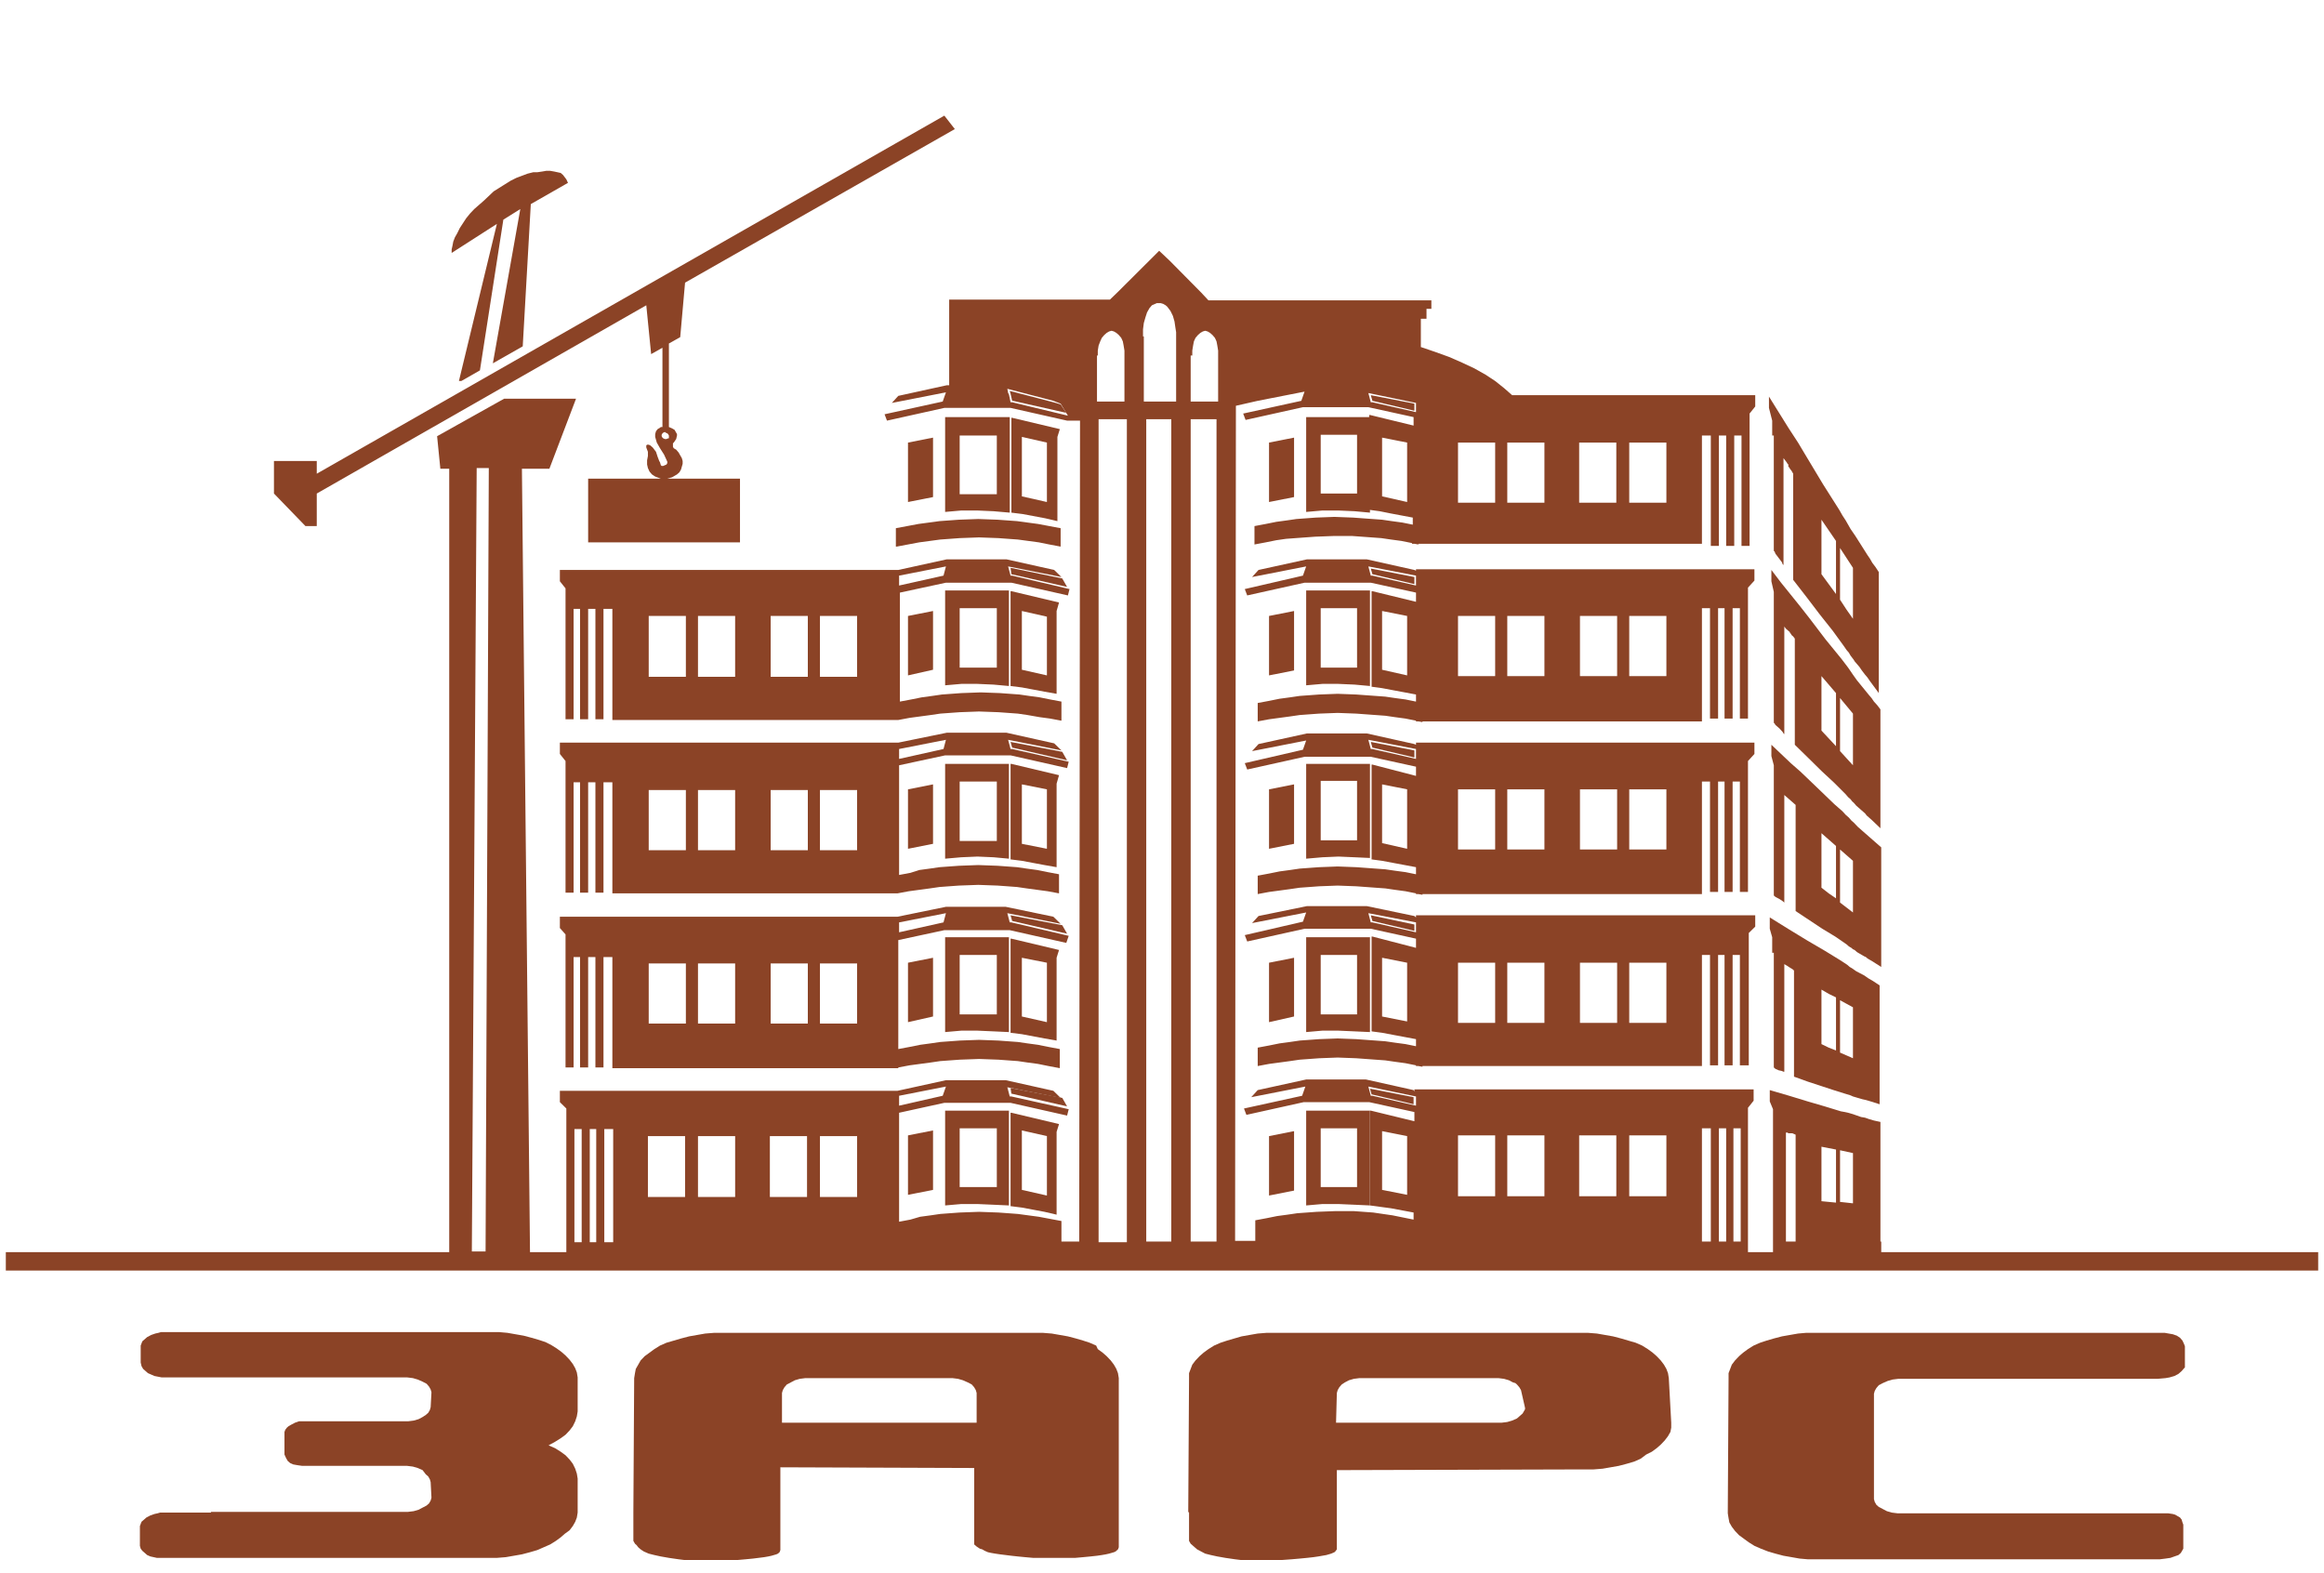 <svg width="201" height="136" viewBox="0 0 201 136" fill="none" xmlns="http://www.w3.org/2000/svg">
<g clip-path="url(#clip0)">
<path d="M27.397 45.558V42.682L55.897 26.402L56.316 30.625L57.294 30.074V30.319V36.684V36.929H57.155L57.085 36.99L56.875 37.112L56.736 37.296L56.666 37.541V37.785L56.736 38.03L56.806 38.275L57.085 38.765L57.434 39.316L57.574 39.621L57.714 39.928V40.05L57.644 40.172L57.504 40.233L57.364 40.295H57.225L57.155 40.233L57.085 39.989L57.015 39.866L56.945 39.683L56.875 39.499L56.736 39.071L56.596 38.887L56.456 38.703L56.247 38.52L56.107 38.459H55.967L55.897 38.52V38.581V38.703L55.967 38.887L56.037 39.071V39.438L55.967 39.805V40.172L56.037 40.478L56.177 40.784L56.386 41.029L56.666 41.213L57.155 41.396H50.868V46.904H64.001V41.396H57.714L57.923 41.335L58.133 41.274L58.342 41.151L58.552 41.029L58.761 40.846L58.901 40.601L58.971 40.356L59.041 40.111V39.866L58.971 39.621L58.831 39.377L58.692 39.132L58.482 38.887L58.272 38.765L58.203 38.642V38.459V38.336L58.272 38.275L58.482 37.969L58.552 37.663V37.541L58.482 37.418L58.412 37.296L58.342 37.173L58.133 37.051L57.853 36.929V35.46V30.686V29.707L58.831 29.156L59.25 24.444L82.582 11.163L81.674 10L27.397 40.968V39.866H23.694V42.682L26.419 45.497H27.397V45.558ZM57.574 37.418L57.714 37.48L57.783 37.541L57.853 37.663V37.785V37.908H57.783L57.644 37.969H57.504L57.364 37.908L57.294 37.847L57.225 37.724V37.602L57.294 37.48L57.364 37.418L57.504 37.357L57.574 37.418Z" fill="#8B4326"/>
<path d="M39.692 32.95H39.902L41.508 32.032L43.534 18.997L45.001 18.079L42.626 31.421L45.211 29.952L45.909 17.65L49.123 15.814L48.983 15.508L48.843 15.325L48.703 15.141L48.494 14.957L48.215 14.896L47.935 14.835L47.586 14.774H47.236L46.887 14.835L46.468 14.896H46.119L45.63 15.018L45.141 15.202L44.652 15.386L44.163 15.63L43.674 15.937L43.185 16.242L42.696 16.549L41.858 17.344L41.019 18.079L40.67 18.446L40.321 18.874L40.041 19.303L39.762 19.731L39.553 20.159L39.343 20.527L39.203 20.894L39.133 21.261L39.063 21.567V21.873L42.975 19.364L39.692 32.95Z" fill="#8B4326"/>
<path d="M118.697 64.653L122.33 65.51V64.898L118.558 64.163L118.697 64.653Z" fill="#8B4326"/>
<path d="M87.542 79.647L92.292 80.749L91.873 80.014L87.402 79.158L87.542 79.647Z" fill="#8B4326"/>
<path d="M153.415 67.468V77.444L153.484 77.505L153.554 77.566L153.904 77.75L154.183 77.934L154.253 77.995L154.323 78.056V73.405V68.753L154.462 68.876L154.602 68.998L154.672 69.059L154.742 69.121L154.812 69.182L154.882 69.243L154.951 69.304L155.021 69.365L155.161 69.488L155.301 69.61V78.79L157.606 80.32L158.724 80.994L159.702 81.667L159.911 81.85L160.121 81.973L160.26 82.095L160.4 82.156L160.61 82.34L160.819 82.463L161.029 82.585L161.238 82.707L161.378 82.769L161.518 82.891L161.727 83.013L161.937 83.136L162.705 83.625V73.282L162.426 73.037L162.146 72.793L161.937 72.609L161.727 72.425L161.378 72.12L161.029 71.814L160.68 71.507L160.33 71.14L160.121 70.957L159.911 70.712L159.632 70.467L159.352 70.161L158.654 69.549L157.955 68.876L156.488 67.468L155.72 66.734L154.882 65.999L153.205 64.408V65.387L153.415 66.183V67.468ZM159.143 73.466L159.702 73.956L160.26 74.445V76.648V78.913L159.702 78.484L159.143 78.056V73.466ZM157.536 72.058L158.165 72.609L158.793 73.16V75.424V77.689L158.165 77.26L157.536 76.771V74.384V72.058Z" fill="#8B4326"/>
<path d="M91.104 34.787L87.332 33.807L87.402 34.052L87.542 34.664H87.611L92.222 35.705L91.733 34.97L91.104 34.787Z" fill="#8B4326"/>
<path d="M118.487 89.256V81.055H112.969V89.256L114.366 89.133H115.763L117.16 89.195L118.487 89.256ZM114.226 82.585H117.37V87.726H114.226V82.585Z" fill="#8B4326"/>
<path d="M87.542 64.653L92.292 65.754L91.873 65.02L87.402 64.163L87.542 64.653Z" fill="#8B4326"/>
<path d="M87.262 74.261V66.061H81.743V74.261L83.14 74.139L84.537 74.078L85.934 74.139L87.262 74.261ZM83.001 67.591H86.214V72.731H83.001V67.591Z" fill="#8B4326"/>
<path d="M118.487 44.334V36.072H112.969V44.273L114.366 44.15H115.763L117.16 44.212L118.487 44.334ZM114.226 37.602H117.37V42.682H114.226V37.602Z" fill="#8B4326"/>
<path d="M118.697 49.658L122.33 50.515V49.903L118.558 49.169L118.697 49.658Z" fill="#8B4326"/>
<path d="M118.487 74.2V66.061H112.969V74.261L114.366 74.139L115.763 74.078L117.16 74.139L118.487 74.2ZM114.226 67.529H117.37V72.67H114.226V67.529Z" fill="#8B4326"/>
<path d="M153.415 52.596V57.553V62.511L153.484 62.572L153.554 62.694L153.904 63L154.183 63.306L154.253 63.429L154.323 63.49V54.187L154.462 54.371L154.602 54.493L154.672 54.555L154.742 54.616L154.812 54.677V54.738L154.882 54.799L154.951 54.922L155.091 55.044L155.231 55.228V59.818V64.408L156.418 65.571L157.536 66.672L158.654 67.713L159.632 68.692L159.841 68.937L160.051 69.121L160.191 69.304L160.33 69.427L160.54 69.671L160.749 69.855L160.959 70.039L161.169 70.222L161.308 70.345L161.448 70.528L161.657 70.712L161.867 70.895L162.635 71.63V66.489V61.348L162.356 60.981L162.077 60.675L161.867 60.369L161.657 60.124L161.308 59.696L160.959 59.267L160.61 58.839L160.26 58.349L160.051 58.043L159.841 57.737L159.562 57.37L159.282 57.003L158.584 56.146L157.885 55.289L157.187 54.371L156.488 53.453L155.72 52.474L154.882 51.433L154.043 50.393L153.205 49.291V50.27L153.415 51.189V52.596ZM159.143 60.369L159.702 61.042L160.26 61.715V63.98V66.183L159.702 65.571L159.143 64.959V62.694V60.369ZM157.536 58.471L158.793 59.94V64.531L157.536 63.184V60.797V58.471Z" fill="#8B4326"/>
<path d="M118.627 94.642L122.259 95.499V94.886L118.487 94.152L118.627 94.642Z" fill="#8B4326"/>
<path d="M87.262 89.256V81.055H81.743V89.256L83.14 89.133H84.537L85.934 89.195L87.262 89.256ZM83.001 82.585H86.214V87.726H83.001V82.585Z" fill="#8B4326"/>
<path d="M118.697 34.664L122.33 35.521V34.909L118.558 34.175L118.697 34.664Z" fill="#8B4326"/>
<path d="M87.472 94.58L92.292 95.682L91.873 94.948L87.402 94.091L87.472 94.58Z" fill="#8B4326"/>
<path d="M87.262 104.25V96.049H81.743V104.25L83.14 104.128H84.537L85.934 104.189L87.262 104.25ZM83.001 97.579H86.214V102.659H83.001V97.579Z" fill="#8B4326"/>
<path d="M118.487 104.25V96.049H112.969V104.25L114.366 104.128H115.763L117.16 104.189L118.487 104.25ZM114.226 97.579H117.37V102.659H114.226V97.579Z" fill="#8B4326"/>
<path d="M153.415 82.401V92.316L153.485 92.377L153.554 92.438L153.834 92.561L154.113 92.622L154.253 92.683H154.323V83.38L154.532 83.503L154.812 83.686L155.021 83.809L155.091 83.87L155.161 83.931V88.522V93.112L156.349 93.54L157.466 93.907L158.584 94.274L159.562 94.58L159.771 94.642L159.981 94.703L160.26 94.825L160.47 94.886L160.68 94.948L160.889 95.009L161.099 95.07L161.378 95.131L161.588 95.192L161.797 95.254L162.566 95.498V90.358V85.217L162.286 85.033L162.007 84.849L161.588 84.605L161.238 84.36L160.889 84.176L160.54 83.993L160.191 83.748L159.981 83.625L159.771 83.442L159.492 83.258L159.213 83.075L157.816 82.218L156.349 81.361L154.742 80.382L153.065 79.341V80.32L153.275 81.055V81.789V82.401H153.415ZM159.143 86.502L159.702 86.808L160.26 87.114V91.52L159.702 91.275L159.143 91.031V88.766V86.502ZM157.536 85.584L158.165 85.951L158.794 86.257V88.583V90.847L158.165 90.602L157.536 90.296V85.584Z" fill="#8B4326"/>
<path d="M118.487 59.328V51.066H112.969V59.267L114.366 59.145H115.763L117.16 59.206L118.487 59.328ZM114.226 52.596H117.37V57.737H114.226V52.596Z" fill="#8B4326"/>
<path d="M87.262 36.072H81.743V44.273L83.14 44.15H84.537L85.934 44.212L87.332 44.334V36.072H87.262ZM86.214 42.743H83.001V37.663H86.214V42.743Z" fill="#8B4326"/>
<path d="M118.697 79.647L122.33 80.504V79.953L118.558 79.158L118.697 79.647Z" fill="#8B4326"/>
<path d="M153.414 37.663V47.639L153.484 47.7L153.554 47.884L153.694 48.067L153.833 48.251L153.973 48.434L154.113 48.618L154.183 48.802L154.253 48.863V39.621L154.392 39.805L154.532 39.989L154.602 40.111L154.672 40.172V40.233V40.295V40.356L154.741 40.417L154.811 40.539L154.951 40.723L155.091 40.968V45.558V50.148L156.278 51.678L157.396 53.147L158.514 54.555L159.492 55.901L159.701 56.207L159.911 56.452L160.05 56.697L160.19 56.88L160.33 57.064L160.4 57.186L160.609 57.431L160.819 57.676L161.028 57.982L161.168 58.166L161.308 58.349L161.517 58.594L161.727 58.9L162.495 59.94V49.475L162.216 49.047L161.937 48.679L161.727 48.312L161.517 48.006L161.168 47.455L160.819 46.904L160.47 46.354L160.26 46.048L160.05 45.742L159.841 45.374L159.631 45.007L159.352 44.579L159.072 44.089L158.374 42.988L157.675 41.886L156.977 40.723L156.278 39.56L155.51 38.275L154.672 36.99L153.833 35.643L152.995 34.297V35.276L153.135 35.827L153.275 36.378V37.663H153.414ZM159.142 47.394L159.701 48.251L160.26 49.108V53.514L159.701 52.719L159.142 51.862V49.597V47.394ZM157.536 44.946L158.164 45.864L158.793 46.782V51.372L158.164 50.515L157.536 49.659V44.946Z" fill="#8B4326"/>
<path d="M87.472 49.658L92.292 50.76L91.873 50.026L87.402 49.108L87.472 49.658Z" fill="#8B4326"/>
<path d="M87.262 59.328V51.066H81.743V59.267L83.14 59.145H84.537L85.934 59.206L87.262 59.328ZM83.001 52.596H86.214V57.737H83.001V52.596Z" fill="#8B4326"/>
<path d="M109.757 38.275V43.416L111.922 42.988V37.847L109.757 38.275Z" fill="#8B4326"/>
<path d="M151.808 64.224H122.469V64.408L122.33 64.347L118.208 63.429H113.039L108.848 64.347L108.289 64.959L112.969 64.041L112.69 64.837L107.66 65.999L107.87 66.55L112.829 65.448H118.557L122.469 66.305V67.101L118.697 66.122H118.627V74.323L119.535 74.445L120.513 74.629L121.491 74.812L122.469 74.996V75.608L121.561 75.424L120.653 75.302L119.815 75.18L118.977 75.118L118.138 75.057L117.3 74.996L115.693 74.935L114.087 74.996L113.249 75.057L112.41 75.118L111.572 75.241L110.664 75.363L109.756 75.547L108.778 75.73V77.322L109.756 77.138L110.664 77.016L111.572 76.893L112.41 76.771L113.249 76.71L114.087 76.648L115.693 76.587L117.3 76.648L118.977 76.771L119.815 76.832L120.653 76.954L121.561 77.077L122.469 77.26V77.322H122.679L123.028 77.383V77.322H147.198V67.591H147.896V77.138H148.595V67.591H149.154V77.138H149.852V67.591H150.481V77.138H151.18V67.223V65.816L151.738 65.204V64.224H151.808ZM121.701 73.405L119.535 72.915V67.835L121.701 68.264V73.405ZM122.469 65.632L118.697 64.775H118.557L118.348 63.98L122.469 64.775V65.632ZM129.315 73.466H126.102V68.264H129.315V73.466ZM133.576 73.466H130.363V68.264H133.576V73.466ZM139.863 73.466H136.65V68.264H139.863V73.466ZM144.124 73.466H140.911V68.264H144.124V73.466Z" fill="#8B4326"/>
<path d="M151.808 49.23H122.469V49.352L122.33 49.291L118.208 48.373H113.039L108.848 49.291L108.289 49.903L112.969 48.985L112.69 49.781L107.66 50.944L107.87 51.495L112.829 50.393H118.557L122.469 51.25V52.045L118.697 51.127H118.627V59.389L119.535 59.512L120.513 59.696L121.491 59.879L122.469 60.063V60.675L121.561 60.491L120.653 60.369L119.815 60.246L118.977 60.185L118.138 60.124L117.3 60.063L115.693 60.002L114.087 60.063L113.249 60.124L112.41 60.185L111.572 60.308L110.664 60.43L109.756 60.614L108.778 60.797V62.388L109.756 62.205L110.664 62.082L111.572 61.96L112.41 61.838L113.249 61.776L114.087 61.715L115.693 61.654L117.3 61.715L118.977 61.838L119.815 61.899L120.653 62.021L121.561 62.144L122.469 62.327V62.388H122.679L123.028 62.45V62.388H124.984H147.198V52.596H147.896V62.144H148.595V52.596H149.154V62.144H149.852V52.596H150.481V62.144H151.18V52.229V50.821L151.738 50.209V49.23H151.808ZM121.701 58.41L119.535 57.921V52.841L121.701 53.269V58.41ZM122.469 50.638L118.697 49.781H118.557L118.348 48.985L122.469 49.781V50.638ZM129.315 58.471H126.102V53.269H129.315V58.471ZM133.576 58.471H130.363V53.269H133.576V58.471ZM139.863 58.471H136.65V53.269H139.863V58.471ZM144.124 58.471H140.911V53.269H144.124V58.471Z" fill="#8B4326"/>
<path d="M92.431 80.933L87.472 79.77H87.332L87.122 78.974L91.733 79.892L91.104 79.28L86.983 78.423H81.813L77.622 79.28H48.423V80.259L48.912 80.81V82.279V92.316H49.61V82.769H50.169V92.316H50.868V82.769H51.496V92.316H52.195V82.769H52.963V92.377H75.247H77.552H77.622H77.692V92.316L78.67 92.132L79.578 92.01L80.486 91.888L81.324 91.765L82.163 91.704L83.001 91.643L84.677 91.582L86.354 91.643L87.192 91.704L88.031 91.765L88.869 91.888L89.777 92.01L90.685 92.194L91.663 92.377V90.725L90.685 90.541L89.777 90.358L88.869 90.235L88.031 90.113L87.192 90.052L86.354 89.99L84.677 89.929L83.001 89.99L82.163 90.052L81.324 90.113L80.486 90.235L79.578 90.358L78.67 90.541L77.692 90.725V81.3L81.674 80.443H87.332L92.222 81.544L92.431 80.933ZM59.32 88.522H56.107V83.319H59.32V88.522ZM63.581 88.522H60.368V83.319H63.581V88.522ZM69.868 88.522H66.655V83.319H69.868V88.522ZM74.129 88.522H70.916V83.319H74.129V88.522ZM81.604 79.77L77.762 80.626V79.77L81.813 78.974L81.604 79.77Z" fill="#8B4326"/>
<path d="M109.757 53.269V58.41L111.922 57.982V52.841L109.757 53.269Z" fill="#8B4326"/>
<path d="M109.757 68.264V73.405L111.922 72.976V67.835L109.757 68.264Z" fill="#8B4326"/>
<path d="M77.552 47.272L78.53 47.088L79.508 46.904L80.416 46.782L81.324 46.66L82.163 46.599L83.001 46.537L84.677 46.476L86.354 46.537L87.192 46.599L88.031 46.66L88.939 46.782L89.847 46.904L90.755 47.088L91.733 47.272V45.68L90.755 45.497L89.777 45.313L88.869 45.191L87.961 45.068L87.122 45.007L86.284 44.946L84.608 44.885L82.931 44.946L82.093 45.007L81.255 45.068L80.347 45.191L79.438 45.313L78.46 45.497L77.482 45.68V47.272H77.552Z" fill="#8B4326"/>
<path d="M109.757 98.252V103.393L111.922 102.965V97.824L109.757 98.252Z" fill="#8B4326"/>
<path d="M78.531 38.275V43.416L80.697 42.988V37.847L78.531 38.275Z" fill="#8B4326"/>
<path d="M48.423 49.291V50.27L48.912 50.883V52.229V62.205H49.61V52.657H50.169V62.205H50.868V52.657H51.496V62.205H52.195V52.657H52.963V62.266H75.247H77.552H77.622H77.692L78.67 62.082L79.578 61.96L80.486 61.838L81.324 61.715L82.163 61.654L83.001 61.593L84.677 61.532L86.354 61.593L87.192 61.654L88.031 61.715L88.869 61.838L89.917 62.021L90.825 62.144L91.803 62.327V60.675L90.825 60.491L89.917 60.308L89.008 60.185L88.17 60.063L87.332 60.002L86.494 59.94L84.817 59.879L83.141 59.94L82.302 60.002L81.464 60.063L80.626 60.185L79.718 60.308L78.81 60.491L77.832 60.675V51.25L81.813 50.393H87.472L92.362 51.495L92.501 50.944L87.541 49.781H87.402L87.192 48.985L91.803 49.903L91.174 49.291L87.052 48.373H81.883L77.692 49.291H76.435H48.423ZM59.32 58.533H56.107V53.269H59.32V58.533ZM63.581 58.533H60.368V53.269H63.581V58.533ZM69.868 58.533H66.655V53.269H69.868V58.533ZM74.129 58.533H70.916V53.269H74.129V58.533ZM77.762 49.781L81.813 48.985L81.604 49.781L77.762 50.638V49.781Z" fill="#8B4326"/>
<path d="M109.757 83.258V88.399L111.922 87.909V82.83L109.757 83.258Z" fill="#8B4326"/>
<path d="M80.697 72.976V67.835L78.531 68.264V73.405L80.697 72.976Z" fill="#8B4326"/>
<path d="M80.697 57.921V52.841L78.531 53.269V58.41L80.697 57.921Z" fill="#8B4326"/>
<path d="M80.697 102.904V97.763L78.531 98.191V103.332L80.697 102.904Z" fill="#8B4326"/>
<path d="M87.541 64.775H87.402L87.192 63.98L91.803 64.898L91.174 64.286L87.052 63.368H81.883L77.692 64.225H48.423V65.204L48.912 65.816V67.223V77.199H49.61V67.652H50.169V77.199H50.868V67.652H51.496V77.199H52.195V67.652H52.963V77.26H77.482H77.552H77.622L78.6 77.077L79.508 76.954L80.416 76.832L81.255 76.71L82.093 76.648L82.931 76.587L84.608 76.526L86.284 76.587L87.122 76.648L87.961 76.71L88.799 76.832L89.707 76.954L90.615 77.077L91.593 77.26V75.608L90.615 75.424L89.707 75.241L88.799 75.118L87.961 74.996L87.122 74.935L86.284 74.874L84.608 74.812L82.931 74.874L82.093 74.935L81.255 74.996L80.416 75.118L79.508 75.241L78.74 75.486L77.762 75.669V66.183L81.743 65.326H87.402L92.292 66.428L92.431 65.877L87.541 64.775ZM59.32 73.527H56.107V68.325H59.32V73.527ZM63.581 73.527H60.368V68.325H63.581V73.527ZM69.868 73.527H66.655V68.325H69.868V73.527ZM74.129 73.527H70.916V68.325H74.129V73.527ZM81.604 64.775L77.762 65.632V64.775L81.813 63.98L81.604 64.775Z" fill="#8B4326"/>
<path d="M87.402 74.323L88.38 74.445L89.358 74.629L90.336 74.812L91.384 74.996V67.774L91.594 67.04L87.472 66.061H87.402V74.323ZM88.38 67.835L90.546 68.264V73.405L88.38 72.976V67.835Z" fill="#8B4326"/>
<path d="M151.25 92.194V82.156V80.688L151.808 80.137V79.158H122.469V79.341L122.33 79.219L118.208 78.362H113.039L108.848 79.219L108.289 79.831L112.969 78.913L112.69 79.708L107.66 80.871L107.87 81.422L112.829 80.32H118.557L122.469 81.177V81.973L118.697 80.994H118.627V89.195L119.535 89.317L120.513 89.501L121.491 89.684L122.469 89.868V90.48L121.561 90.296L120.653 90.174L119.815 90.052L118.977 89.99L118.138 89.929L117.3 89.868L115.693 89.807L114.087 89.868L113.249 89.929L112.41 89.99L111.572 90.113L110.664 90.235L109.756 90.419L108.778 90.602V92.194L109.756 92.01L110.664 91.888L111.572 91.765L112.41 91.643L113.249 91.582L114.087 91.52L115.693 91.459L117.3 91.52L118.977 91.643L119.815 91.704L120.653 91.826L121.561 91.949L122.469 92.132V92.194H122.679L123.028 92.255V92.194H147.198V82.585H147.896V92.132H148.595V82.585H149.154V92.132H149.852V82.585H150.481V92.132H151.25V92.194ZM121.701 88.338L119.535 87.909V82.83L121.701 83.258V88.338ZM122.469 80.626L118.697 79.77H118.557L118.348 78.974L122.469 79.77V80.626ZM129.315 88.46H126.102V83.258H129.315V88.46ZM133.576 88.46H130.363V83.258H133.576V88.46ZM139.863 88.46H136.65V83.258H139.863V88.46ZM144.124 88.46H140.911V83.258H144.124V88.46Z" fill="#8B4326"/>
<path d="M87.402 104.311L88.38 104.434L89.358 104.617L90.336 104.801L91.384 105.046V97.885L91.594 97.212L87.472 96.233H87.402V104.311ZM88.38 97.763L90.546 98.252V103.393L88.38 102.904V97.763Z" fill="#8B4326"/>
<path d="M87.402 59.328L88.38 59.451L89.358 59.634L90.336 59.818L91.384 60.002V52.841L91.594 52.106L87.472 51.127H87.402V59.328ZM88.38 52.841L90.546 53.331V58.41L88.38 57.921V52.841Z" fill="#8B4326"/>
<path d="M91.664 37.112L87.543 36.133H87.473V44.334L88.451 44.456L89.429 44.64L90.407 44.824L91.454 45.068V37.785L91.664 37.112ZM90.546 43.416L88.381 42.926V37.785L90.546 38.275V43.416Z" fill="#8B4326"/>
<path d="M87.402 89.317L88.38 89.439L89.358 89.623L90.336 89.807L91.384 89.99V82.83L91.594 82.156L87.472 81.177H87.402V89.317ZM88.38 82.83L90.546 83.258V88.399L88.38 87.909V82.83Z" fill="#8B4326"/>
<path d="M80.697 87.909V82.83L78.531 83.258V88.399L80.697 87.909Z" fill="#8B4326"/>
<path d="M49.262 132.342L49.542 131.974L49.751 131.607L49.891 131.24L49.961 130.812V127.874L49.891 127.446L49.751 127.017L49.542 126.589L49.262 126.222L48.913 125.854L48.494 125.548L48.005 125.242L47.446 124.997L48.005 124.691L48.494 124.385L48.913 124.079L49.262 123.712L49.542 123.345L49.751 122.917L49.891 122.488L49.961 122.06V119.122L49.891 118.694L49.751 118.327L49.542 117.959L49.262 117.592L48.913 117.225L48.564 116.919L48.145 116.613L47.656 116.307L47.167 116.062L46.608 115.878L45.979 115.695L45.281 115.511L44.582 115.389L43.883 115.266L43.185 115.205H42.417H18.387H14.056H13.986H13.916L13.706 115.266L13.427 115.328L13.078 115.45L12.728 115.634L12.449 115.878L12.309 116.001L12.239 116.184L12.169 116.368V116.613V116.797V116.98V117.286V117.47V117.592V117.653V117.715V117.837L12.239 118.143L12.379 118.388L12.589 118.571L12.798 118.755L13.078 118.877L13.357 119L13.986 119.122H34.733H35.221L35.711 119.183L36.13 119.306L36.549 119.489L36.898 119.673L37.108 119.918L37.247 120.163L37.317 120.407L37.247 121.693L37.178 121.937L37.038 122.182L36.828 122.366L36.549 122.549L36.2 122.733L35.78 122.855L35.291 122.917H34.802H25.861L25.512 123.039L25.162 123.223L24.953 123.345L24.813 123.467L24.674 123.651L24.604 123.835V125.793L24.743 126.099L24.883 126.344L25.093 126.528L25.372 126.65L25.721 126.711L26.14 126.772H26.629H27.258H28.026H28.096H34.733H35.221L35.711 126.834L36.13 126.956L36.549 127.14L36.828 127.507L37.038 127.69L37.178 127.935L37.247 128.18L37.317 129.526L37.247 129.771L37.108 130.016L36.898 130.2L36.549 130.383L36.2 130.567L35.78 130.689L35.291 130.75H34.802H18.247V130.812H13.916H13.846L13.636 130.873L13.357 130.934L13.008 131.056L12.658 131.24L12.379 131.485L12.239 131.607L12.169 131.791L12.1 131.974V132.219V132.464V132.648V132.954V133.198V133.382V133.505V133.566V133.688L12.169 133.933L12.309 134.117L12.519 134.3L12.728 134.484L13.008 134.606L13.287 134.667L13.567 134.729H13.776H42.207H42.975L43.744 134.667L44.442 134.545L45.141 134.423L45.839 134.239L46.468 134.055L47.027 133.811L47.586 133.566L48.075 133.26L48.494 132.954L48.843 132.648L49.262 132.342Z" fill="#8B4326"/>
<path d="M94.806 116.368L94.247 116.123L93.688 115.94L93.06 115.756L92.361 115.573L91.663 115.45L90.964 115.328L90.196 115.267H89.427H62.533H61.765L60.996 115.328L60.298 115.45L59.599 115.573L58.901 115.756L58.272 115.94L57.643 116.123L57.084 116.368L56.596 116.674L56.176 116.98L55.757 117.286L55.408 117.653L55.198 118.021L54.989 118.388L54.919 118.755L54.849 119.183L54.779 130.812V133.137V133.199V133.26L54.849 133.382L54.919 133.505L55.059 133.627L55.198 133.811L55.408 133.994L55.687 134.178L56.106 134.361L56.596 134.484L57.154 134.606L57.504 134.667L57.853 134.729L58.272 134.79L58.691 134.851L59.18 134.912H59.669H60.228H60.787H61.346H61.974H62.463H62.952H63.371H63.791L64.489 134.851L65.118 134.79L65.607 134.729L66.096 134.667L66.445 134.606L66.725 134.545L66.934 134.484L67.144 134.423L67.283 134.361L67.353 134.3L67.423 134.239L67.493 134.055V126.895L84.258 126.956V133.566L84.468 133.749L84.747 133.933L84.957 133.994L85.166 134.117L85.445 134.239L85.725 134.3L86.074 134.361L86.493 134.423L86.982 134.484L87.471 134.545L88.03 134.606L88.659 134.667L89.357 134.729H90.056H90.615H91.174H91.663H92.152H92.571H92.99L93.688 134.667L94.317 134.606L94.876 134.545L95.295 134.484L95.644 134.423L95.924 134.361L96.133 134.3L96.343 134.239L96.483 134.178L96.692 133.994L96.762 133.811V133.749V133.627V133.443V133.199V132.893V132.587V132.219V131.791V131.363V130.873V129.894V128.792V127.629V125.242V124.018V122.856V121.754V121.264V120.775V120.346V119.918V119.551V119.183L96.692 118.755L96.552 118.388L96.343 118.021L96.064 117.653L95.714 117.286L95.365 116.98L94.946 116.674L94.806 116.368ZM84.328 123.039H67.633V120.469L67.702 120.224L67.842 119.979L68.052 119.734L68.401 119.551L68.75 119.367L69.169 119.245L69.658 119.183H70.217H81.883H82.372L82.861 119.245L83.28 119.367L83.699 119.551L84.048 119.734L84.258 119.979L84.398 120.224L84.468 120.469V123.039H84.328Z" fill="#8B4326"/>
<path d="M142.377 125.793L142.866 125.548L143.285 125.242L143.635 124.936L143.984 124.569L144.263 124.202L144.473 123.835L144.543 123.468V123.039L144.333 119.183L144.263 118.755L144.124 118.388L143.914 118.021L143.635 117.653L143.285 117.286L142.936 116.98L142.517 116.674L142.028 116.368L141.469 116.123L140.84 115.94L140.212 115.756L139.513 115.573L138.815 115.45L138.116 115.328L137.348 115.267H136.579H110.314H109.545L108.777 115.328L108.078 115.45L107.38 115.573L106.751 115.756L106.123 115.94L105.564 116.123L105.005 116.368L104.516 116.674L104.097 116.98L103.748 117.286L103.398 117.653L103.119 118.021L102.979 118.388L102.839 118.755V119.183L102.77 130.751L102.839 130.812V133.137V133.199V133.26L102.909 133.382L102.979 133.505L103.119 133.627L103.328 133.811L103.538 133.994L103.887 134.178L104.236 134.361L104.725 134.484L105.284 134.606L105.634 134.667L105.983 134.729L106.402 134.79L106.821 134.851L107.31 134.912H107.799H108.358H108.917H109.476H109.965H110.873L111.711 134.851L112.409 134.79L113.038 134.729L113.597 134.667L114.016 134.606L114.365 134.545L114.715 134.484L114.924 134.423L115.134 134.361L115.274 134.3L115.413 134.239L115.483 134.178L115.623 133.994V127.14L137.068 127.078H137.837L138.605 127.017L139.304 126.895L140.002 126.772L140.701 126.589L141.329 126.405L141.888 126.16L142.377 125.793ZM131.2 122.672L130.781 122.856L130.362 122.978L129.873 123.039H129.384H115.553L115.623 120.469L115.693 120.224L115.832 119.979L116.042 119.734L116.321 119.551L116.671 119.367L117.09 119.245L117.579 119.183H118.068H129.105H129.594L130.083 119.245L130.502 119.367L130.851 119.551L131.061 119.612L131.2 119.734L131.41 119.979L131.55 120.224L131.62 120.53L131.899 121.754V121.876L131.829 121.999L131.759 122.121L131.689 122.243L131.41 122.488L131.2 122.672Z" fill="#8B4326"/>
<path d="M186.805 115.267H156.977H156.209L155.51 115.328L154.811 115.45L154.113 115.573L153.414 115.756L152.786 115.94L152.227 116.123L151.668 116.368L151.179 116.674L150.76 116.98L150.411 117.286L150.061 117.653L149.782 118.021L149.642 118.388L149.502 118.755V119.183L149.433 130.873L149.502 131.301L149.572 131.669L149.782 132.036L150.061 132.403L150.411 132.77L150.83 133.076L151.249 133.382L151.738 133.688L152.297 133.933L152.925 134.178L153.554 134.361L154.253 134.545L154.951 134.667L155.65 134.79L156.348 134.851H157.117H186.316H186.805L187.294 134.79L187.713 134.729L188.062 134.606L188.412 134.484L188.621 134.3L188.761 134.055L188.831 133.933V133.749V133.688V133.566V133.443V133.26V133.076V132.831V132.403V132.036V131.852L188.761 131.669L188.691 131.424L188.551 131.24L188.342 131.118L188.132 130.995L187.923 130.934L187.503 130.873H164.591H164.102L163.613 130.812L163.194 130.689L162.845 130.506L162.495 130.322L162.286 130.138L162.146 129.894L162.076 129.649V120.53L162.146 120.285L162.286 120.04L162.495 119.795L162.845 119.612L163.264 119.428L163.683 119.306L164.172 119.245H164.661H186.595L187.294 119.183L187.643 119.122L188.062 119L188.412 118.816L188.691 118.571L188.901 118.327L188.97 118.265V118.204V118.021V117.898V117.715V117.531V117.286V116.98V116.613V116.429L188.901 116.246L188.761 115.94L188.551 115.695L188.272 115.511L187.923 115.389L187.573 115.328L187.224 115.267H186.805Z" fill="#8B4326"/>
<path d="M162.706 108.228V107.371H162.636V106.086V104.74V101.986V100.639V99.354V98.13V97.579V97.028L162.356 96.967L162.077 96.906L161.658 96.784L161.309 96.661L160.959 96.6L160.61 96.478L160.261 96.355L160.051 96.294L159.842 96.233L159.562 96.172L159.213 96.11L157.816 95.682L156.349 95.254L154.742 94.764L153.066 94.274V95.254L153.345 95.927V96.661V97.335V97.885V98.497V99.109V99.782V101.19V102.659V104.128V105.597V107.004V107.678V108.29H151.18V107.494V97.212V95.804L151.669 95.192V94.213H122.33V94.397L122.26 94.274L118.138 93.356H112.969L108.778 94.274L108.219 94.886L112.899 93.968L112.62 94.764L107.59 95.866L107.8 96.416L112.759 95.315H118.418L122.33 96.172V96.967L118.557 96.049H118.488V104.25L119.396 104.373L120.304 104.495L121.282 104.679L122.26 104.862V105.474L121.352 105.291L120.443 105.107L119.605 104.985L118.767 104.862L117.929 104.801L117.09 104.74H115.484L113.877 104.801L113.039 104.862L112.201 104.923L111.362 105.046L110.454 105.168L109.546 105.352L108.568 105.535V107.31H106.822L106.892 35.093L108.778 34.664L112.829 33.869L112.55 34.664L107.52 35.766L107.73 36.317L112.69 35.215H118.348L122.26 36.072V36.806L118.488 35.888H118.418V44.089L119.326 44.212L120.234 44.395L121.212 44.579L122.19 44.762V45.374L121.282 45.191L120.374 45.068L119.535 44.946L118.697 44.885L117.859 44.824L117.021 44.762L115.414 44.701L113.807 44.762L112.969 44.824L112.131 44.885L111.293 45.007L110.384 45.13L109.476 45.313L108.498 45.497V47.088L109.476 46.904L110.384 46.721L111.223 46.599L112.061 46.537L113.737 46.415L115.344 46.354H116.951L118.627 46.476L119.466 46.537L120.304 46.66L121.212 46.782L122.12 46.966V47.027H122.33L122.679 47.088V47.027H124.635H147.198V37.663H147.966V47.211H148.665V37.663H149.294V47.211H149.992V37.663H150.621V47.211H151.319V37.173V35.766L151.808 35.154V34.175H130.782L130.083 33.563L129.315 32.95L128.477 32.4L127.499 31.849L126.451 31.359L125.333 30.87L124.146 30.441L122.888 30.013V27.565H123.377V26.708H123.797V25.974H104.517L103.888 25.3L102.98 24.382L102.072 23.464L101.164 22.546L100.255 21.689L96.693 25.239L95.994 25.912H82.093V33.318H81.884L77.692 34.236L77.134 34.848L81.814 33.93L81.534 34.725L76.505 35.827L76.714 36.378L81.674 35.276H87.402L92.292 36.378H93.41L93.34 107.371H91.803V105.597L90.825 105.413L89.847 105.229L88.939 105.107L88.031 104.985L87.193 104.923L86.354 104.862L84.678 104.801L83.001 104.862L82.163 104.923L81.325 104.985L80.487 105.107L79.579 105.229L78.74 105.474L77.762 105.658V96.233L81.674 95.376H87.402L92.292 96.478L92.432 95.927L87.472 94.825H87.332L87.123 94.03L91.733 94.948L91.105 94.336L86.983 93.418H81.814L77.623 94.336H48.423V95.315L48.982 95.866V97.273V107.127V107.494V108.29H45.839L45.14 40.539H47.515L49.82 34.481H43.603L37.805 37.724L38.085 40.539H38.853V108.29H0.503V109.881H200.497V108.29H162.706V108.228ZM159.143 99.477L160.261 99.721V101.925V104.067L159.702 104.005L159.143 103.944V101.802V99.477ZM157.536 99.171L158.165 99.293L158.794 99.415V101.741V104.005L158.165 103.944L157.536 103.883V101.557V99.171ZM154.463 97.947H154.602L154.672 98.008H154.812H154.882H154.952H155.022L155.161 98.069L155.301 98.13V107.371H154.463V106.209V104.985V102.475V101.251V100.027V98.926V98.375V97.947ZM121.701 103.332L119.535 102.904V97.824L121.701 98.252V103.332ZM121.701 43.416L119.535 42.926V37.847L121.701 38.275V43.416ZM140.911 38.275H144.124V43.477H140.911V38.275ZM136.58 38.275H139.793V43.477H136.58V38.275ZM130.363 38.275H133.576V43.477H130.363V38.275ZM126.102 38.275H129.315V43.477H126.102V38.275ZM122.469 34.848V35.643L118.697 34.787H118.557L118.348 33.991L122.469 34.848ZM87.542 34.787H87.402L87.263 34.113L87.193 33.991L87.123 33.624L91.105 34.664L91.733 34.909L92.362 35.949L87.542 34.787ZM77.762 94.764L81.814 93.968L81.534 94.764L77.762 95.621V94.764ZM99.138 107.433V36.255H101.303V107.371H99.138V107.433ZM149.922 97.579H150.551V107.371H149.922V97.579ZM148.665 97.579H149.294V107.371H148.665V97.579ZM147.198 97.579H147.966V107.371H147.198V97.579ZM140.911 98.191H144.124V103.455H140.911V98.191ZM136.58 98.191H139.793V103.455H136.58V98.191ZM130.363 98.191H133.576V103.455H130.363V98.191ZM126.102 98.191H129.315V103.455H126.102V98.191ZM118.697 94.764H118.557L118.348 93.968L122.469 94.825V95.621L118.697 94.764ZM103.12 30.747V30.319L103.189 29.89L103.259 29.523L103.399 29.217L103.609 28.973L103.818 28.789L104.028 28.666L104.237 28.605L104.447 28.666L104.656 28.789L104.866 28.973L105.075 29.217L105.215 29.523L105.285 29.89L105.355 30.319V30.747V34.725H102.98V30.747H103.12ZM102.98 36.255H105.215V107.371H102.98V36.255ZM98.858 29.095V28.483L98.928 27.932L99.068 27.442L99.208 27.014L99.417 26.647L99.627 26.402L99.766 26.341L99.906 26.28L100.046 26.218H100.186H100.395L100.605 26.28L100.814 26.402L100.954 26.524L101.094 26.708L101.233 26.892L101.443 27.32L101.583 27.81L101.653 28.299L101.722 28.728V28.973V29.095V34.725H98.928V29.095H98.858ZM97.461 107.433H95.016V36.255H97.461V107.433ZM94.947 30.747V30.319L95.016 29.89L95.156 29.523L95.296 29.217L95.505 28.973L95.715 28.789L95.924 28.666L96.134 28.605L96.344 28.666L96.553 28.789L96.763 28.973L96.972 29.217L97.112 29.523L97.182 29.89L97.252 30.319V30.747V34.725H94.877V30.747H94.947ZM70.916 98.252H74.13V103.516H70.916V98.252ZM66.585 98.252H69.799V103.516H66.585V98.252ZM60.368 98.252H63.582V103.516H60.368V98.252ZM56.037 98.252H59.251V103.516H56.037V98.252ZM52.265 97.641H53.034V107.433H52.265V97.641ZM51.008 97.641H51.567V107.433H51.008V97.641ZM49.681 97.641H50.309V107.433H49.681V97.641ZM41.228 40.478H42.276L42.136 74.323L41.997 108.228H40.809L41.228 40.478Z" fill="#8B4326"/>
</g>
<defs>
<clipPath id="clip0">
<rect x="0.503" width="199.994" height="135.5" fill="white"/>
</clipPath>
</defs>
</svg>
